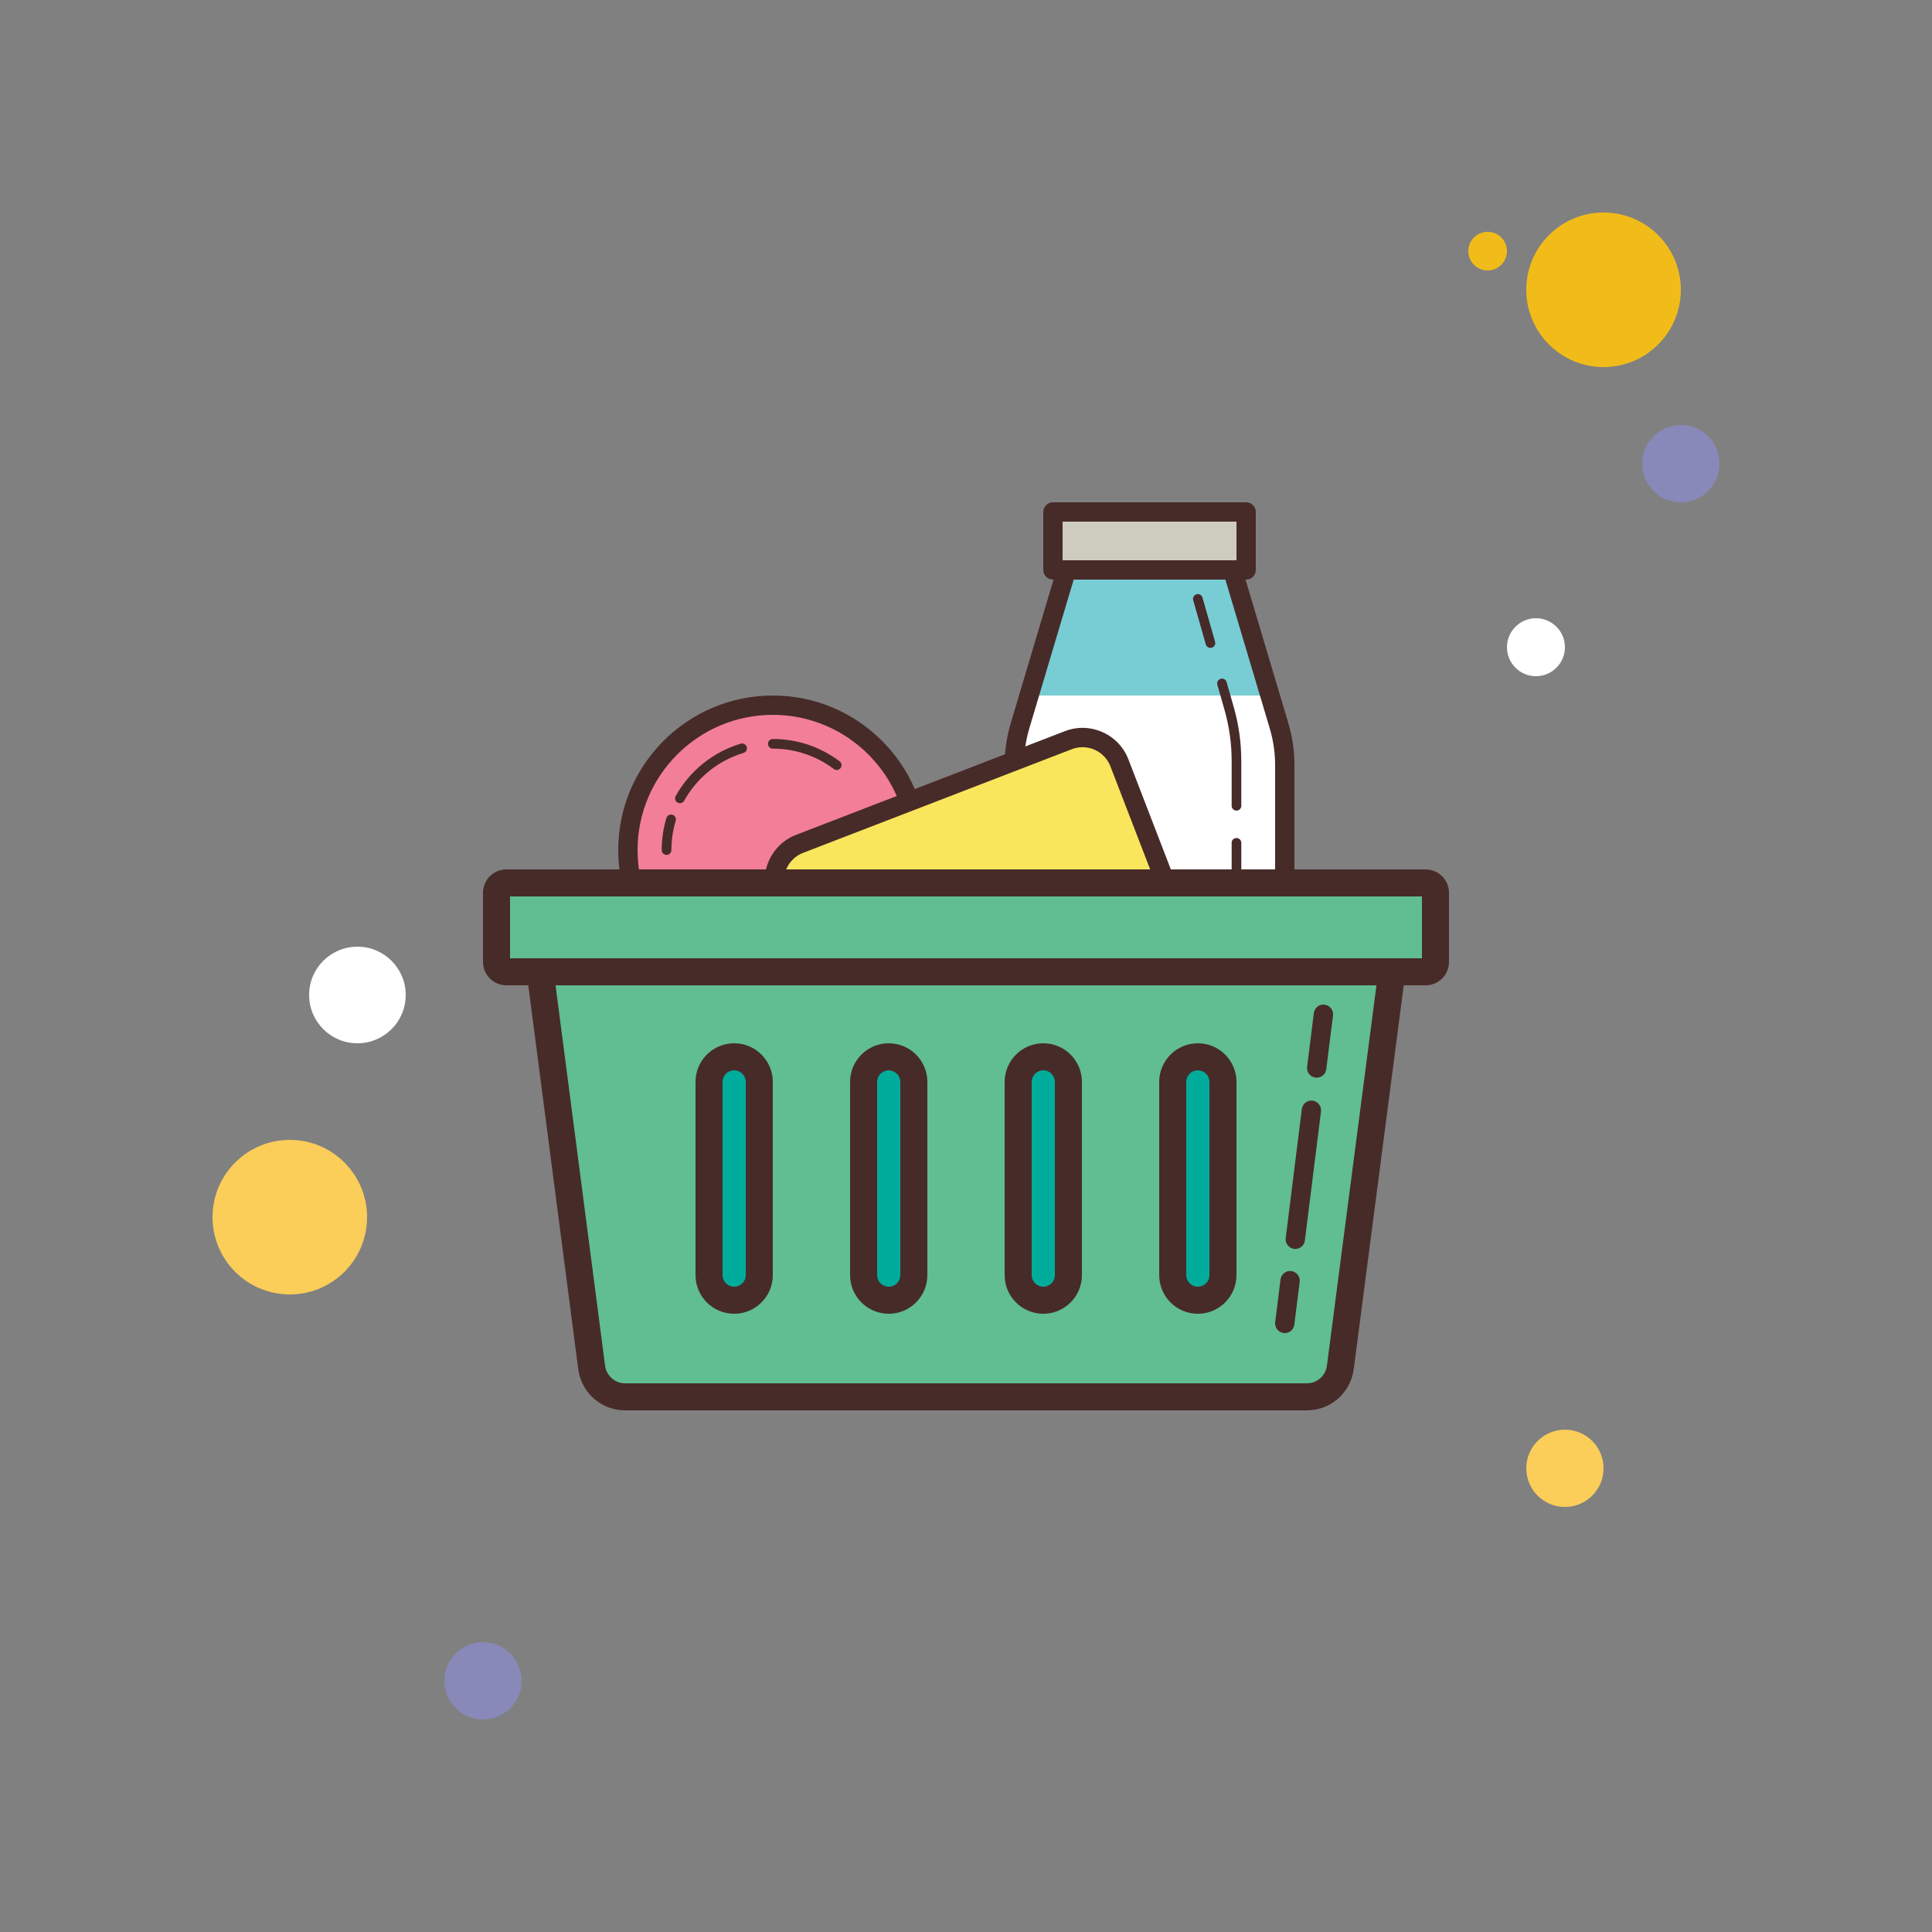 <svg alt="Grocery Bag" class="container__image" version="1.1" xmlns="http://www.w3.org/2000/svg" xmlns:xlink="http://www.w3.org/1999/xlink" width="200px" height="200px" viewBox="0,0,256,256"><rect x="0" y="0" width="256" height="256" fill="#808080" stroke="none"/><g fill="none" fill-rule="nonzero" stroke="none" stroke-width="1" stroke-linecap="butt" stroke-linejoin="miter" stroke-miterlimit="10" stroke-dasharray="" stroke-dashoffset="0" font-family="none" font-weight="none" font-size="none" text-anchor="none" style="mix-blend-mode: normal"><g transform="scale(2.56,2.56)"><path d="M77,12c-0.552,0 -1,0.448 -1,1c0,0.552 0.448,1 1,1c0.552,0 1,-0.448 1,-1c0,-0.552 -0.448,-1 -1,-1z" fill="#f1bc19"></path><path d="M50,13c-20.435,0 -37,16.565 -37,37c0,20.435 16.565,37 37,37c20.435,0 37,-16.565 37,-37c0,-20.435 -16.565,-37 -37,-37z" fill-opacity="0" fill="#edf9e4"></path><path d="M83,11c-2.209,0 -4,1.791 -4,4c0,2.209 1.791,4 4,4c2.209,0 4,-1.791 4,-4c0,-2.209 -1.791,-4 -4,-4z" fill="#f1bc19"></path><path d="M87,22c-1.105,0 -2,0.895 -2,2c0,1.105 0.895,2 2,2c1.105,0 2,-0.895 2,-2c0,-1.105 -0.895,-2 -2,-2z" fill="#8889b9"></path><path d="M81,74c-1.105,0 -2,0.895 -2,2c0,1.105 0.895,2 2,2c1.105,0 2,-0.895 2,-2c0,-1.105 -0.895,-2 -2,-2zM15,59c-2.209,0 -4,1.791 -4,4c0,2.209 1.791,4 4,4c2.209,0 4,-1.791 4,-4c0,-2.209 -1.791,-4 -4,-4z" fill="#fbcd59"></path><path d="M25,85c-1.105,0 -2,0.895 -2,2c0,1.105 0.895,2 2,2c1.105,0 2,-0.895 2,-2c0,-1.105 -0.895,-2 -2,-2z" fill="#8889b9"></path><path d="M18.5,49c-1.381,0 -2.5,1.119 -2.5,2.5c0,1.381 1.119,2.5 2.5,2.5c1.381,0 2.5,-1.119 2.5,-2.5c0,-1.381 -1.119,-2.5 -2.5,-2.5zM79.5,32c-0.828,0 -1.5,0.672 -1.5,1.5c0,0.828 0.672,1.5 1.5,1.5c0.828,0 1.5,-0.672 1.5,-1.5c0,-0.828 -0.672,-1.5 -1.5,-1.5z" fill="#ffffff"></path><path d="M66.5,53.5h-14v-13.898c0,-0.69 0.1,-1.375 0.297,-2.036l2.703,-9.066h8l2.703,9.066c0.197,0.661 0.297,1.347 0.297,2.036z" fill="#78cdd4"></path><path d="M65.736,36h-12.472l-0.467,1.566c-0.197,0.661 -0.297,1.347 -0.297,2.037v13.897h14v-13.897c0,-0.69 -0.1,-1.375 -0.297,-2.037z" fill="#ffffff"></path><path d="M66.5,54h-14c-0.276,0 -0.5,-0.224 -0.5,-0.5v-13.897c0,-0.738 0.107,-1.472 0.318,-2.179l2.703,-9.066c0.063,-0.212 0.258,-0.358 0.479,-0.358h8c0.221,0 0.416,0.146 0.479,0.357l2.703,9.066c0.211,0.708 0.318,1.441 0.318,2.18v13.897c0,0.276 -0.224,0.5 -0.5,0.5zM53,53h13v-13.397c0,-0.642 -0.093,-1.279 -0.276,-1.894l-2.597,-8.709h-7.255l-2.597,8.709c-0.182,0.614 -0.275,1.252 -0.275,1.894z" fill="#472b29"></path><path d="M54.5,26.5h10v3h-10z" fill="#ceccbe"></path><path d="M64.5,30h-10c-0.276,0 -0.5,-0.224 -0.5,-0.5v-3c0,-0.276 0.224,-0.5 0.5,-0.5h10c0.276,0 0.5,0.224 0.5,0.5v3c0,0.276 -0.224,0.5 -0.5,0.5zM55,29h9v-2h-9z" fill="#472b29"></path><path d="M40,36.5c-4.142,0 -7.5,3.358 -7.5,7.5c0,4.142 3.358,7.5 7.5,7.5c4.142,0 7.5,-3.358 7.5,-7.5c0,-4.142 -3.358,-7.5 -7.5,-7.5z" fill="#f37e98"></path><path d="M40,52c-4.411,0 -8,-3.589 -8,-8c0,-4.411 3.589,-8 8,-8c4.411,0 8,3.589 8,8c0,4.411 -3.589,8 -8,8zM40,37c-3.86,0 -7,3.141 -7,7c0,3.859 3.14,7 7,7c3.86,0 7,-3.141 7,-7c0,-3.859 -3.14,-7 -7,-7z" fill="#472b29"></path><path d="M43.307,39.854c-0.053,0 -0.105,-0.017 -0.15,-0.051c-0.916,-0.689 -2.008,-1.053 -3.157,-1.053c-0.138,0 -0.25,-0.112 -0.25,-0.25c0,-0.138 0.112,-0.25 0.25,-0.25c1.259,0 2.455,0.399 3.458,1.155c0.11,0.083 0.132,0.239 0.049,0.35c-0.049,0.065 -0.124,0.099 -0.2,0.099zM35.193,41.575c-0.042,0 -0.083,-0.01 -0.122,-0.031c-0.121,-0.067 -0.164,-0.22 -0.097,-0.341c0.732,-1.313 1.927,-2.276 3.364,-2.71c0.131,-0.041 0.271,0.034 0.312,0.167c0.04,0.132 -0.035,0.271 -0.167,0.312c-1.312,0.396 -2.403,1.275 -3.072,2.476c-0.045,0.081 -0.13,0.127 -0.218,0.127zM34.5,44.25c-0.138,0 -0.25,-0.112 -0.25,-0.25c0,-0.565 0.082,-1.124 0.244,-1.661c0.04,-0.133 0.179,-0.207 0.312,-0.167c0.132,0.04 0.207,0.179 0.167,0.312c-0.147,0.49 -0.222,1 -0.222,1.517c-0.001,0.137 -0.113,0.249 -0.251,0.249z" fill="#472b29"></path><path d="M60.615,52.1l-13.911,5.366c-1.054,0.407 -2.238,-0.118 -2.644,-1.172l-3.846,-9.971c-0.406,-1.054 0.118,-2.238 1.172,-2.644l13.911,-5.366c1.054,-0.407 2.238,0.118 2.644,1.172l3.846,9.971c0.406,1.053 -0.119,2.237 -1.172,2.644z" fill="#f9e65c"></path><path d="M45.971,58.103c-1.022,0 -1.989,-0.62 -2.378,-1.629l-3.846,-9.972c-0.505,-1.309 0.149,-2.784 1.458,-3.291l13.911,-5.365c0.634,-0.245 1.326,-0.228 1.947,0.048c0.621,0.276 1.099,0.776 1.343,1.411l3.846,9.972c0.245,0.634 0.228,1.325 -0.047,1.947c-0.275,0.621 -0.777,1.098 -1.411,1.343l-13.91,5.366c-0.3,0.115 -0.609,0.17 -0.913,0.17zM56.033,38.675c-0.188,0 -0.376,0.034 -0.557,0.104l-13.911,5.365c-0.794,0.307 -1.192,1.203 -0.885,1.998l3.846,9.972c0.307,0.794 1.202,1.189 1.999,0.885l13.91,-5.366v0c0.385,-0.148 0.689,-0.438 0.856,-0.814c0.167,-0.378 0.177,-0.797 0.029,-1.183l-3.846,-9.972c-0.149,-0.385 -0.438,-0.689 -0.816,-0.856c-0.2,-0.089 -0.412,-0.133 -0.625,-0.133z" fill="#472b29"></path><path d="M32.354,72.3c-0.873,0 -1.617,-0.654 -1.729,-1.521l-2.745,-21.079h44.24l-2.745,21.077c-0.113,0.868 -0.856,1.522 -1.729,1.522h-35.292z" fill="#60be92"></path><path d="M71.323,50.4l-2.642,20.288c-0.068,0.52 -0.513,0.913 -1.035,0.913h-35.292c-0.523,0 -0.968,-0.393 -1.035,-0.913l-2.642,-20.288h42.646M72.917,49h-45.834l2.847,21.868c0.16,1.22 1.197,2.132 2.424,2.132h35.291c1.228,0 2.265,-0.912 2.424,-2.132l2.848,-21.868z" fill="#472b29"></path><g><path d="M26.212,50.3c-0.282,0 -0.512,-0.229 -0.512,-0.512v-3.576c0,-0.282 0.229,-0.512 0.512,-0.512h47.576c0.282,0 0.512,0.229 0.512,0.512v3.576c0,0.282 -0.229,0.512 -0.512,0.512z" fill="#60be92"></path><path d="M73.6,46.4v3.2h-47.2v-3.2h47.2M73.788,45h-47.576c-0.669,0 -1.212,0.542 -1.212,1.212v3.576c0,0.67 0.543,1.212 1.212,1.212h47.576c0.669,0 1.212,-0.542 1.212,-1.212v-3.576c0,-0.67 -0.543,-1.212 -1.212,-1.212z" fill="#472b29"></path></g><g><path d="M38,67.3c-0.717,0 -1.3,-0.583 -1.3,-1.3v-10c0,-0.717 0.583,-1.3 1.3,-1.3c0.717,0 1.3,0.583 1.3,1.3v10c0,0.717 -0.583,1.3 -1.3,1.3z" fill="#00ac9c"></path><path d="M38,55.4c0.331,0 0.6,0.269 0.6,0.6v10c0,0.331 -0.269,0.6 -0.6,0.6c-0.331,0 -0.6,-0.269 -0.6,-0.6v-10c0,-0.331 0.269,-0.6 0.6,-0.6M38,54c-1.105,0 -2,0.896 -2,2v10c0,1.104 0.895,2 2,2c1.105,0 2,-0.896 2,-2v-10c0,-1.104 -0.895,-2 -2,-2z" fill="#472b29"></path></g><g><path d="M46,67.3c-0.717,0 -1.3,-0.583 -1.3,-1.3v-10c0,-0.717 0.583,-1.3 1.3,-1.3c0.717,0 1.3,0.583 1.3,1.3v10c0,0.717 -0.583,1.3 -1.3,1.3z" fill="#00ac9c"></path><path d="M46,55.4c0.331,0 0.6,0.269 0.6,0.6v10c0,0.331 -0.269,0.6 -0.6,0.6c-0.331,0 -0.6,-0.269 -0.6,-0.6v-10c0,-0.331 0.269,-0.6 0.6,-0.6M46,54c-1.105,0 -2,0.896 -2,2v10c0,1.104 0.895,2 2,2c1.105,0 2,-0.896 2,-2v-10c0,-1.104 -0.895,-2 -2,-2z" fill="#472b29"></path></g><g><path d="M54,67.3c-0.717,0 -1.3,-0.583 -1.3,-1.3v-10c0,-0.717 0.583,-1.3 1.3,-1.3c0.717,0 1.3,0.583 1.3,1.3v10c0,0.717 -0.583,1.3 -1.3,1.3z" fill="#00ac9c"></path><path d="M54,55.4c0.331,0 0.6,0.269 0.6,0.6v10c0,0.331 -0.269,0.6 -0.6,0.6c-0.331,0 -0.6,-0.269 -0.6,-0.6v-10c0,-0.331 0.269,-0.6 0.6,-0.6M54,54c-1.105,0 -2,0.896 -2,2v10c0,1.104 0.895,2 2,2c1.105,0 2,-0.896 2,-2v-10c0,-1.104 -0.895,-2 -2,-2z" fill="#472b29"></path></g><g><path d="M62,67.3c-0.717,0 -1.3,-0.583 -1.3,-1.3v-10c0,-0.717 0.583,-1.3 1.3,-1.3c0.717,0 1.3,0.583 1.3,1.3v10c0,0.717 -0.583,1.3 -1.3,1.3z" fill="#00ac9c"></path><path d="M62,55.4c0.331,0 0.6,0.269 0.6,0.6v10c0,0.331 -0.269,0.6 -0.6,0.6c-0.331,0 -0.6,-0.269 -0.6,-0.6v-10c0,-0.331 0.269,-0.6 0.6,-0.6M62,54c-1.105,0 -2,0.896 -2,2v10c0,1.104 0.895,2 2,2c1.105,0 2,-0.896 2,-2v-10c0,-1.104 -0.895,-2 -2,-2z" fill="#472b29"></path></g><g fill="#472b29"><path d="M64,46.25c-0.138,0 -0.25,-0.112 -0.25,-0.25v-2.375c0,-0.138 0.112,-0.25 0.25,-0.25c0.138,0 0.25,0.112 0.25,0.25v2.375c0,0.138 -0.112,0.25 -0.25,0.25z"></path></g><g fill="#472b29"><path d="M64,41.958c-0.138,0 -0.25,-0.112 -0.25,-0.25v-2.319c0,-0.897 -0.125,-1.791 -0.372,-2.655l-0.369,-1.29c-0.038,-0.133 0.039,-0.271 0.171,-0.309c0.133,-0.042 0.271,0.039 0.309,0.172l0.369,1.29c0.26,0.908 0.391,1.848 0.391,2.792v2.319c0.001,0.138 -0.111,0.25 -0.249,0.25z"></path></g><g fill="#472b29"><path d="M62.652,33.534c-0.109,0 -0.209,-0.071 -0.24,-0.182l-0.652,-2.284c-0.038,-0.133 0.039,-0.271 0.171,-0.309c0.132,-0.042 0.271,0.039 0.309,0.172l0.652,2.284c0.038,0.133 -0.039,0.271 -0.171,0.309c-0.023,0.007 -0.046,0.01 -0.069,0.01z"></path></g><g fill="#472b29"><path d="M66.5,69c-0.021,0 -0.042,-0.001 -0.063,-0.004c-0.274,-0.034 -0.468,-0.284 -0.434,-0.558l0.276,-2.213c0.035,-0.273 0.28,-0.469 0.558,-0.435c0.274,0.034 0.468,0.284 0.434,0.558l-0.276,2.213c-0.031,0.253 -0.246,0.439 -0.495,0.439z"></path></g><g fill="#472b29"><path d="M67.045,64.646c-0.021,0 -0.042,-0.001 -0.063,-0.004c-0.274,-0.034 -0.468,-0.284 -0.434,-0.558l0.834,-6.678c0.035,-0.273 0.286,-0.478 0.558,-0.434c0.274,0.034 0.468,0.284 0.434,0.558l-0.834,6.677c-0.031,0.255 -0.247,0.439 -0.495,0.439z"></path></g><g fill="#472b29"><path d="M68.153,55.78c-0.021,0 -0.042,-0.001 -0.063,-0.004c-0.274,-0.034 -0.468,-0.284 -0.434,-0.559l0.348,-2.78c0.035,-0.273 0.286,-0.479 0.558,-0.434c0.274,0.034 0.468,0.284 0.434,0.559l-0.348,2.78c-0.031,0.254 -0.247,0.438 -0.495,0.438z"></path></g></g></g></svg>